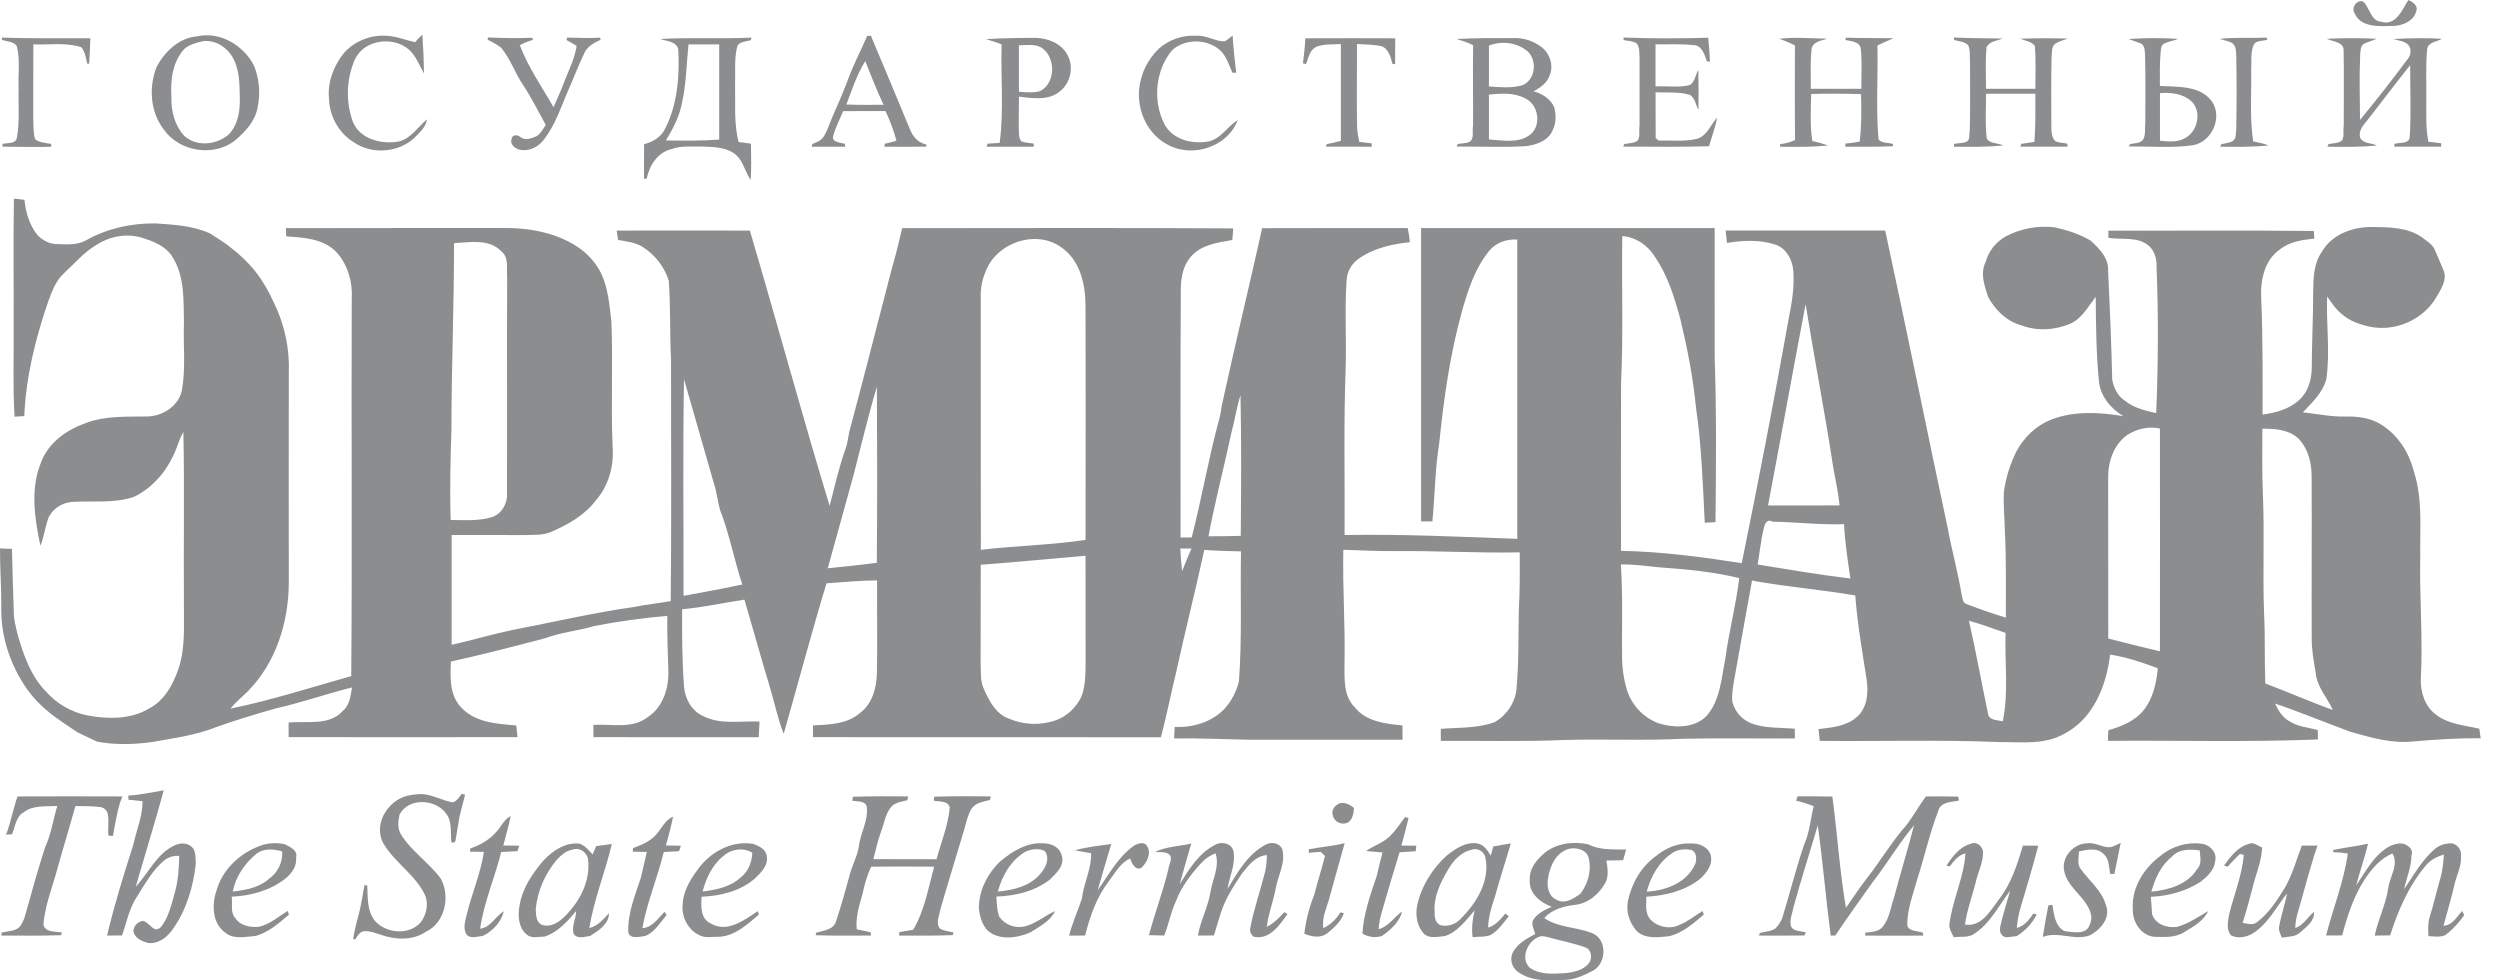 <svg width="102" height="40" viewBox="0 0 102 40" fill="none" xmlns="http://www.w3.org/2000/svg">
<path d="M96.075 0.557C95.916 0.33 96.138 -0.025 96.413 0.063C96.694 0.306 96.718 0.86 97.156 0.887C97.76 1.072 98.009 0.387 98.263 0C98.451 0.083 98.68 0.23 98.574 0.484C98.467 0.866 98.006 1.057 97.638 1.057C97.107 1.071 96.336 1.137 96.075 0.557Z" fill="#8B8D8E"/>
<path d="M8.026 1.485C8.988 1.268 9.959 1.856 10.376 2.708C10.578 3.232 10.627 3.803 10.516 4.353C10.432 4.906 10.039 5.346 9.628 5.697C8.769 6.422 7.327 6.205 6.689 5.291C6.124 4.574 6.062 3.546 6.395 2.717C6.725 2.104 7.301 1.549 8.025 1.484L8.026 1.485ZM8.273 1.682C8.014 1.745 7.735 1.811 7.528 1.99C7.033 2.516 6.949 3.287 6.993 3.974C6.981 4.531 7.124 5.109 7.505 5.529C7.987 5.995 8.802 5.92 9.296 5.516C9.666 5.179 9.774 4.65 9.786 4.17C9.768 3.59 9.807 2.979 9.545 2.441C9.323 1.969 8.814 1.609 8.274 1.681L8.273 1.682Z" fill="#8B8D8E"/>
<path d="M14.036 2.156C14.252 1.919 14.519 1.734 14.817 1.613C15.114 1.492 15.435 1.44 15.756 1.459C16.163 1.475 16.544 1.635 16.938 1.722C17.027 1.61 17.126 1.506 17.234 1.413C17.265 1.941 17.296 2.469 17.297 2.998C17.113 2.667 16.976 2.294 16.693 2.031C16.041 1.457 14.845 1.612 14.473 2.438C14.127 3.246 14.101 4.154 14.401 4.98C14.699 5.696 15.605 5.905 16.3 5.768C16.783 5.624 17.055 5.182 17.418 4.868C17.384 5.175 17.133 5.391 16.931 5.602C16.273 6.242 15.141 6.323 14.4 5.781C13.814 5.411 13.444 4.733 13.425 4.043C13.35 3.363 13.616 2.682 14.036 2.156Z" fill="#8B8D8E"/>
<path d="M35.383 1.46L35.534 1.463C36.076 2.737 36.6 4.018 37.134 5.295C37.246 5.578 37.467 5.824 37.776 5.89L37.809 5.982C37.234 5.99 36.66 5.99 36.086 5.987C36.09 5.957 36.096 5.895 36.099 5.864C36.257 5.829 36.419 5.789 36.575 5.743C36.465 5.327 36.315 4.922 36.129 4.533C35.552 4.529 34.975 4.529 34.398 4.536C34.263 4.873 34.09 5.196 33.995 5.546C33.917 5.811 34.307 5.818 34.471 5.868C34.475 5.897 34.481 5.956 34.485 5.986C34.028 5.989 33.572 5.989 33.116 5.986C33.122 5.959 33.134 5.904 33.141 5.877C33.313 5.808 33.506 5.738 33.608 5.571C33.759 5.334 33.835 5.057 33.949 4.8C34.163 4.309 34.382 3.818 34.572 3.316C34.798 2.678 35.116 2.079 35.383 1.46ZM34.533 4.263C35.036 4.286 35.544 4.277 36.05 4.275C35.772 3.693 35.544 3.091 35.301 2.494C34.963 3.043 34.76 3.661 34.531 4.261L34.533 4.263Z" fill="#8B8D8E"/>
<path d="M47.283 1.983C47.706 1.612 48.259 1.423 48.821 1.459C49.224 1.431 49.566 1.689 49.963 1.69C50.082 1.626 50.181 1.531 50.291 1.453C50.32 1.96 50.379 2.464 50.436 2.967L50.281 2.968C50.134 2.632 50.029 2.251 49.733 2.009C49.188 1.574 48.327 1.579 47.813 2.059C47.14 2.874 47.026 4.109 47.5 5.046C47.827 5.703 48.648 5.893 49.317 5.77C49.821 5.652 50.079 5.159 50.498 4.9C50.095 5.986 48.677 6.448 47.675 5.921C46.843 5.506 46.394 4.554 46.476 3.648C46.536 3.015 46.823 2.424 47.283 1.983Z" fill="#8B8D8E"/>
<path d="M0.077 1.534C1.279 1.578 2.483 1.555 3.686 1.561C3.676 1.908 3.659 2.256 3.636 2.603C3.598 2.584 3.556 2.629 3.545 2.553C3.514 2.342 3.44 2.05 3.31 1.924C2.683 1.722 2.008 1.837 1.361 1.811C1.361 2.817 1.354 3.823 1.357 4.829C1.365 5.109 1.357 5.395 1.427 5.668C1.543 5.809 1.88 5.832 2.058 5.867C2.113 5.878 2.088 5.931 2.088 5.988C1.484 6.005 0.754 5.994 0.101 5.983C0.101 5.955 0.105 5.899 0.106 5.871C0.283 5.82 0.592 5.884 0.681 5.662C0.815 4.991 0.738 4.3 0.76 3.621C0.733 3.041 0.83 2.447 0.685 1.877C0.555 1.682 0.279 1.703 0.077 1.625V1.532V1.534Z" fill="#8B8D8E"/>
<path d="M19.908 1.528C20.512 1.554 21.115 1.565 21.719 1.541C21.725 1.563 21.736 1.606 21.742 1.627C21.558 1.681 21.379 1.753 21.209 1.842C21.549 2.747 22.111 3.542 22.585 4.377C22.733 4.032 22.892 3.691 23.022 3.338C23.203 2.854 23.453 2.39 23.526 1.872C23.39 1.79 23.254 1.709 23.115 1.635C23.119 1.61 23.129 1.56 23.134 1.534C23.587 1.546 24.04 1.562 24.488 1.537C24.492 1.559 24.498 1.604 24.502 1.626C24.221 1.748 23.932 1.913 23.817 2.217C23.575 2.724 23.38 3.254 23.148 3.767C22.871 4.421 22.64 5.116 22.199 5.684C21.985 5.976 21.63 6.172 21.259 6.119C21.079 6.095 20.887 5.971 20.852 5.783C20.871 5.669 20.87 5.575 20.985 5.525C21.158 5.498 21.216 5.598 21.311 5.638C21.469 5.705 21.594 5.679 21.881 5.562C22.065 5.461 22.149 5.26 22.267 5.099C21.965 4.552 21.69 3.993 21.343 3.473C21.014 2.983 20.828 2.408 20.45 1.951C20.278 1.821 20.093 1.711 19.896 1.623L19.908 1.527L19.908 1.528Z" fill="#8B8D8E"/>
<path d="M26.948 1.59C28.183 1.52 29.423 1.597 30.658 1.534C30.654 1.559 30.645 1.608 30.64 1.635C30.45 1.706 30.166 1.681 30.08 1.897C29.951 2.394 30.009 2.916 29.992 3.424C30.009 4.213 29.937 5.021 30.133 5.794C30.3 5.816 30.47 5.838 30.639 5.861C30.65 6.354 30.659 6.848 30.628 7.341C30.401 7.025 30.339 6.608 30.049 6.338C29.687 6.007 29.151 5.999 28.69 5.979C28.255 5.993 27.797 5.928 27.381 6.088C26.834 6.222 26.489 6.754 26.39 7.281L26.276 7.301C26.276 6.828 26.273 6.355 26.279 5.883C26.636 5.794 26.984 5.586 27.141 5.242C27.645 4.256 27.729 3.106 27.674 2.02C27.611 1.686 27.198 1.685 26.948 1.592L26.948 1.59ZM28.091 1.812C28.008 2.6 28.001 3.399 27.83 4.176C27.73 4.736 27.461 5.247 27.169 5.73C27.894 5.739 28.62 5.748 29.344 5.695C29.346 4.401 29.346 3.106 29.344 1.811C28.926 1.812 28.509 1.812 28.091 1.812Z" fill="#8B8D8E"/>
<path d="M42.256 1.544C42.764 1.561 43.309 1.77 43.556 2.248C43.815 2.719 43.686 3.37 43.266 3.707C42.807 4.115 42.136 4.016 41.575 3.941C41.571 4.439 41.558 4.938 41.571 5.436C41.574 5.554 41.593 5.688 41.682 5.772C41.837 5.829 42.01 5.83 42.174 5.858L42.178 5.986C41.536 5.989 40.896 5.989 40.256 5.986C40.265 5.955 40.282 5.892 40.291 5.861C40.453 5.85 40.622 5.84 40.786 5.83C40.963 4.5 40.827 3.15 40.865 1.812C40.66 1.724 40.443 1.666 40.232 1.595C40.905 1.555 41.58 1.545 42.254 1.545L42.256 1.544ZM41.573 1.847C41.57 2.478 41.57 3.11 41.573 3.742C41.856 3.767 42.151 3.793 42.428 3.72C43.059 3.408 43.083 2.406 42.552 1.987C42.278 1.766 41.899 1.851 41.574 1.848L41.573 1.847Z" fill="#8B8D8E"/>
<path d="M66.234 1.531C67.387 1.573 68.54 1.576 69.695 1.539C69.731 1.864 69.751 2.193 69.766 2.52L69.641 2.501C69.55 2.241 69.446 1.871 69.124 1.84C68.599 1.79 68.071 1.81 67.545 1.81C67.545 2.382 67.545 2.954 67.545 3.526C68.009 3.498 68.496 3.587 68.951 3.468C69.152 3.33 69.178 3.053 69.291 2.849C69.305 3.397 69.307 3.944 69.296 4.492C69.191 4.284 69.159 4.012 68.956 3.873C68.503 3.735 68.013 3.788 67.547 3.765C67.547 4.384 67.547 5.004 67.551 5.623C67.586 5.659 67.624 5.696 67.661 5.732C68.182 5.723 68.718 5.786 69.231 5.666C69.653 5.545 69.791 5.093 70.058 4.794C69.986 5.197 69.841 5.577 69.726 5.967C68.561 6.001 67.395 5.985 66.23 5.982C66.239 5.957 66.259 5.907 66.268 5.882C66.446 5.831 66.681 5.861 66.829 5.721C66.922 5.542 66.861 5.323 66.894 5.133C66.897 4.21 66.897 3.287 66.894 2.364C66.876 2.172 66.909 1.938 66.78 1.774C66.626 1.667 66.422 1.674 66.247 1.635C66.244 1.609 66.24 1.557 66.237 1.534L66.234 1.531Z" fill="#8B8D8E"/>
<path d="M72.595 1.582C73.249 1.503 73.904 1.572 74.558 1.578C74.329 1.654 73.963 1.695 73.914 1.994C73.853 2.534 73.882 3.08 73.882 3.622C74.569 3.622 75.257 3.622 75.945 3.622C75.936 3.08 75.979 2.532 75.92 1.992C75.89 1.69 75.511 1.68 75.289 1.632C75.297 1.608 75.314 1.561 75.322 1.537C75.966 1.557 76.611 1.553 77.256 1.56C77.035 1.657 76.812 1.748 76.598 1.858C76.63 3.134 76.532 4.418 76.644 5.689C76.775 5.847 77.038 5.815 77.229 5.871C77.229 5.895 77.233 5.943 77.235 5.967C76.586 5.992 75.938 5.99 75.29 5.986C75.29 5.954 75.29 5.891 75.293 5.859C75.489 5.842 75.684 5.814 75.877 5.775C75.95 5.133 75.951 4.485 75.931 3.84C75.252 3.821 74.573 3.813 73.896 3.835C73.883 4.473 73.842 5.118 73.942 5.752C74.161 5.8 74.377 5.861 74.589 5.936C73.934 6.002 73.28 5.997 72.626 5.986C72.626 5.959 72.63 5.906 72.631 5.879C72.842 5.858 73.048 5.802 73.24 5.712C73.222 4.426 73.231 3.14 73.233 1.854C73.028 1.748 72.815 1.658 72.596 1.584L72.595 1.582Z" fill="#8B8D8E"/>
<path d="M79.715 1.531C80.377 1.564 81.041 1.555 81.705 1.572C81.489 1.665 81.16 1.68 81.051 1.931C81.001 2.493 81.026 3.058 81.03 3.622C81.701 3.622 82.372 3.622 83.043 3.622C83.043 3.041 83.068 2.459 83.024 1.88C82.889 1.683 82.622 1.664 82.421 1.578C83.07 1.559 83.721 1.554 84.372 1.574C84.199 1.641 84.015 1.678 83.86 1.78C83.694 1.899 83.725 2.144 83.705 2.317C83.68 3.239 83.696 4.162 83.694 5.083C83.699 5.308 83.68 5.597 83.864 5.765C84.015 5.828 84.184 5.83 84.346 5.859L84.353 5.985C83.712 5.989 83.071 5.989 82.43 5.985C82.44 5.956 82.458 5.899 82.468 5.87C82.642 5.844 82.826 5.82 83.003 5.79C83.053 5.136 83.044 4.482 83.043 3.825C82.373 3.825 81.701 3.825 81.03 3.825C81.038 4.434 80.984 5.05 81.061 5.655C81.191 5.873 81.514 5.822 81.73 5.937C81.061 6 80.39 5.996 79.721 5.985C79.721 5.956 79.721 5.898 79.724 5.87C79.894 5.834 80.098 5.858 80.257 5.769C80.393 5.675 80.325 5.461 80.367 5.334C80.392 4.412 80.373 3.49 80.378 2.568C80.353 2.327 80.405 2.065 80.299 1.839C80.148 1.692 79.919 1.688 79.733 1.632L79.714 1.535L79.715 1.531Z" fill="#8B8D8E"/>
<path d="M90.566 1.586C91.197 1.512 91.838 1.566 92.473 1.532C92.482 1.554 92.501 1.597 92.51 1.619C92.342 1.681 92.107 1.639 91.975 1.784C91.805 2.097 91.874 2.476 91.848 2.817C91.868 3.8 91.781 4.792 91.93 5.768C92.139 5.815 92.355 5.849 92.555 5.933C91.901 6.002 91.24 5.994 90.583 5.984L90.625 5.887C90.776 5.842 90.968 5.841 91.108 5.746C91.247 5.651 91.214 5.428 91.239 5.283C91.258 4.277 91.258 3.271 91.239 2.265C91.229 2.093 91.233 1.863 91.067 1.752C90.911 1.673 90.728 1.641 90.564 1.587L90.566 1.586Z" fill="#8B8D8E"/>
<path d="M53.256 1.563C54.479 1.557 55.702 1.56 56.925 1.563C56.923 1.916 56.921 2.269 56.921 2.622L56.812 2.606C56.745 2.344 56.661 2.021 56.397 1.893C56.059 1.812 55.708 1.82 55.364 1.796C55.371 2.892 55.346 3.988 55.368 5.085C55.362 5.323 55.412 5.556 55.456 5.789C55.623 5.81 55.793 5.83 55.963 5.849L55.967 5.986C55.343 5.986 54.719 5.985 54.095 5.983C54.105 5.957 54.124 5.905 54.134 5.878C54.328 5.846 54.519 5.802 54.707 5.745C54.707 4.429 54.707 3.113 54.707 1.798C54.37 1.818 54.019 1.789 53.7 1.91C53.435 2.042 53.383 2.365 53.285 2.614L53.16 2.586C53.199 2.247 53.246 1.907 53.256 1.563Z" fill="#8B8D8E"/>
<path d="M59.41 1.591C60.174 1.551 60.94 1.552 61.706 1.554C62.136 1.531 62.559 1.663 62.9 1.927C63.239 2.184 63.394 2.681 63.226 3.077C63.121 3.385 62.843 3.583 62.565 3.724C62.914 3.817 63.27 4.035 63.413 4.378C63.489 4.67 63.497 5.001 63.363 5.278C63.203 5.731 62.687 5.911 62.256 5.964C61.316 6.018 60.374 5.974 59.435 5.979L59.473 5.878C59.636 5.837 59.835 5.863 59.987 5.77C60.157 5.609 60.054 5.332 60.1 5.131C60.108 4.036 60.087 2.941 60.103 1.847C59.887 1.726 59.646 1.663 59.413 1.589L59.41 1.591ZM60.749 1.862C60.749 2.417 60.749 2.973 60.749 3.528C61.202 3.562 61.67 3.603 62.115 3.478C62.647 3.255 62.732 2.472 62.326 2.094C61.894 1.73 61.269 1.653 60.749 1.861L60.749 1.862ZM60.749 3.861C60.747 4.47 60.747 5.08 60.749 5.689C61.282 5.722 61.898 5.853 62.369 5.538C62.922 5.183 62.792 4.263 62.218 4.01C61.762 3.765 61.241 3.813 60.748 3.859L60.749 3.861Z" fill="#8B8D8E"/>
<path d="M86.839 1.592C87.514 1.546 88.191 1.544 88.866 1.585C88.68 1.667 88.47 1.691 88.29 1.78C88.153 1.865 88.168 2.043 88.15 2.182C88.114 2.622 88.123 3.064 88.124 3.506C88.837 3.549 89.753 3.477 90.238 4.127C90.7 4.778 90.249 5.782 89.483 5.925C88.614 6.047 87.731 5.967 86.858 5.975L86.904 5.883C87.079 5.833 87.354 5.863 87.458 5.664C87.546 5.467 87.501 5.238 87.528 5.03C87.528 4.107 87.543 3.184 87.519 2.264C87.501 2.11 87.529 1.875 87.362 1.783C87.193 1.704 87.014 1.661 86.843 1.591L86.839 1.592ZM88.127 3.798C88.127 4.446 88.127 5.094 88.127 5.742C88.462 5.77 88.831 5.822 89.133 5.642C89.675 5.378 89.853 4.533 89.394 4.117C89.047 3.815 88.566 3.765 88.126 3.801L88.127 3.798Z" fill="#8B8D8E"/>
<path d="M94.947 1.582C95.619 1.548 96.293 1.548 96.965 1.582C96.796 1.661 96.61 1.707 96.445 1.787C96.294 1.888 96.309 2.111 96.294 2.265C96.255 3.14 96.283 4.016 96.289 4.893C96.94 4.097 97.582 3.293 98.19 2.464C98.356 2.302 98.424 1.987 98.241 1.816C98.09 1.665 97.851 1.665 97.659 1.592C98.317 1.551 98.975 1.547 99.633 1.581C99.426 1.71 99.079 1.71 99.029 1.994C98.964 2.669 99.004 3.348 98.993 4.025C98.999 4.611 98.963 5.203 99.078 5.782L99.598 5.844L99.601 5.985C98.962 5.985 98.323 5.988 97.686 5.985C97.686 5.957 97.691 5.9 97.692 5.872C97.869 5.803 98.273 5.886 98.314 5.615C98.38 4.631 98.331 3.642 98.335 2.657C97.753 3.387 97.19 4.132 96.618 4.869C96.446 5.082 96.21 5.316 96.293 5.619C96.422 5.871 96.752 5.821 96.977 5.94C96.306 6.001 95.632 5.998 94.96 5.984L94.999 5.884C95.176 5.834 95.413 5.862 95.56 5.723C95.653 5.544 95.591 5.325 95.625 5.135C95.62 4.094 95.64 3.053 95.619 2.016C95.584 1.697 95.163 1.699 94.945 1.587L94.947 1.582Z" fill="#8B8D8E"/>
<path d="M0.569 8.102C0.713 8.115 0.855 8.132 0.998 8.152C1.048 8.665 1.202 9.184 1.528 9.591C1.745 9.815 2.051 9.973 2.369 9.959C2.766 9.976 3.195 10 3.548 9.785C4.398 9.313 5.375 9.102 6.344 9.115C7.099 9.165 7.877 9.206 8.576 9.528C8.866 9.709 9.297 9.991 9.368 10.064C10.212 10.704 10.739 11.381 11.184 12.368C11.619 13.261 11.825 14.248 11.783 15.24C11.776 18.09 11.783 20.94 11.783 23.79C11.772 25.405 11.25 27.07 10.086 28.23C9.852 28.454 9.604 28.663 9.398 28.913C11.068 28.572 12.691 28.046 14.33 27.585C14.374 22.464 14.33 17.343 14.351 12.221C14.396 11.517 14.193 10.774 13.697 10.257C13.167 9.731 12.377 9.692 11.678 9.644C11.673 9.532 11.668 9.42 11.666 9.309C14.607 9.298 17.547 9.309 20.488 9.301C21.615 9.287 22.807 9.502 23.729 10.189C24.065 10.447 24.338 10.778 24.529 11.155C24.815 11.774 24.87 12.463 24.945 13.129C25.014 14.828 24.921 16.53 24.995 18.23C25.058 19.007 24.83 19.825 24.311 20.416C23.85 21.029 23.164 21.408 22.474 21.706C22.152 21.846 21.789 21.815 21.447 21.831C20.44 21.831 19.434 21.823 18.427 21.829C18.427 23.322 18.424 24.816 18.427 26.309C19.253 26.123 20.067 25.881 20.897 25.706C22.559 25.387 24.211 24.997 25.892 24.762C26.379 24.659 26.875 24.615 27.365 24.524C27.401 21.245 27.375 17.966 27.378 14.686C27.322 13.608 27.365 12.526 27.285 11.45C27.102 10.877 26.722 10.388 26.211 10.07C25.916 9.882 25.553 9.853 25.217 9.789C25.197 9.662 25.175 9.534 25.159 9.408C26.971 9.404 28.782 9.404 30.594 9.408C31.699 13.146 32.716 16.909 33.849 20.639C34.05 19.86 34.228 19.073 34.496 18.314C34.601 18.045 34.603 17.751 34.688 17.476C35.263 15.336 35.803 13.187 36.364 11.043C36.529 10.47 36.676 9.891 36.809 9.309C41.31 9.309 45.812 9.289 50.314 9.319C50.307 9.477 50.294 9.634 50.277 9.791C49.677 9.9 49.006 9.981 48.585 10.476C48.23 10.882 48.165 11.442 48.177 11.961C48.154 15.283 48.172 18.606 48.167 21.929C48.31 21.925 48.473 21.929 48.62 21.929C49.012 20.412 49.279 18.865 49.677 17.35C49.755 17.09 49.812 16.826 49.847 16.557C50.375 14.136 50.955 11.729 51.496 9.31C53.476 9.301 55.455 9.307 57.435 9.306C57.476 9.495 57.505 9.687 57.523 9.88C56.788 9.961 56.026 10.126 55.417 10.568C55.276 10.669 55.159 10.801 55.076 10.954C54.994 11.107 54.947 11.277 54.94 11.451C54.861 12.629 54.937 13.81 54.904 14.989C54.817 17.268 54.874 19.548 54.859 21.829C57.209 21.788 59.557 21.898 61.905 21.985C61.905 17.914 61.905 13.844 61.905 9.774C61.466 9.746 61.016 9.9 60.742 10.257C60.179 10.956 59.896 11.828 59.653 12.68C59.16 14.452 58.905 16.279 58.718 18.105C58.545 19.154 58.548 20.22 58.441 21.273C58.277 21.27 58.139 21.273 57.981 21.273C57.981 17.284 57.981 13.294 57.981 9.304C61.974 9.304 65.967 9.304 69.959 9.304C69.963 11.064 69.954 12.824 69.959 14.584C70.035 16.823 70.016 19.064 69.992 21.304C69.841 21.31 69.701 21.32 69.554 21.327C69.474 19.758 69.425 18.184 69.196 16.627C69.079 15.41 68.844 14.21 68.559 13.022C68.317 12.128 68.038 11.22 67.502 10.453C67.22 10.001 66.731 9.667 66.189 9.632C66.159 11.635 66.234 13.639 66.139 15.64C66.128 17.918 66.139 20.196 66.136 22.474C67.79 22.506 69.431 22.722 71.063 22.977C71.747 19.635 72.39 16.286 72.993 12.928C73.117 12.304 73.219 11.667 73.165 11.03C73.124 10.593 72.89 10.146 72.457 9.986C71.814 9.774 71.12 9.801 70.46 9.912C70.439 9.744 70.42 9.575 70.404 9.406C72.574 9.403 74.745 9.406 76.916 9.406C77.793 13.456 78.608 17.521 79.472 21.574C79.636 22.467 79.883 23.341 80.031 24.239C80.073 24.379 80.061 24.583 80.228 24.642C80.756 24.848 81.293 25.033 81.839 25.198C81.836 24.009 81.86 22.819 81.797 21.631C81.788 21.113 81.73 20.596 81.758 20.078C81.837 19.494 82.013 18.926 82.279 18.399C82.586 17.836 83.076 17.363 83.678 17.125C84.613 16.753 85.657 16.818 86.633 16.979C86.12 16.672 85.691 16.159 85.635 15.548C85.523 14.407 85.516 13.258 85.505 12.111C85.198 12.504 84.956 12.98 84.484 13.201C83.848 13.472 83.105 13.522 82.456 13.268C81.861 13.102 81.391 12.639 81.111 12.103C80.967 11.656 80.784 11.157 81.01 10.699C81.071 10.473 81.178 10.261 81.324 10.078C81.47 9.895 81.652 9.743 81.859 9.633C82.468 9.319 83.156 9.194 83.837 9.275C84.345 9.39 84.855 9.552 85.304 9.821C85.628 10.123 86.008 10.492 86.008 10.968C86.077 12.477 86.144 13.986 86.179 15.495C86.243 15.832 86.41 16.179 86.715 16.361C87.075 16.653 87.533 16.752 87.973 16.856C88.056 14.862 88.067 12.862 87.986 10.867C88.003 10.57 87.908 10.259 87.696 10.048C87.243 9.631 86.577 9.793 86.021 9.704C86.021 9.631 86.021 9.484 86.021 9.41C88.815 9.418 91.607 9.392 94.404 9.424C94.409 9.502 94.42 9.657 94.425 9.735C93.936 9.783 93.418 9.858 93.023 10.176C92.369 10.623 92.21 11.487 92.26 12.226C92.325 13.788 92.313 15.352 92.314 16.916C92.855 16.84 93.419 16.692 93.824 16.302C94.185 15.973 94.316 15.467 94.32 14.994C94.323 13.97 94.378 12.948 94.377 11.926C94.385 11.361 94.393 10.75 94.735 10.271C95.149 9.539 96.044 9.239 96.842 9.261C97.503 9.271 98.232 9.282 98.799 9.671C98.996 9.827 99.24 9.955 99.342 10.197C99.459 10.476 99.585 10.751 99.698 11.031C99.855 11.415 99.591 11.801 99.404 12.123C98.875 13.043 97.73 13.545 96.692 13.33C96.271 13.237 95.843 13.091 95.521 12.794C95.283 12.603 95.122 12.341 94.948 12.095C94.903 13.223 95.077 14.359 94.913 15.479C94.762 16.024 94.336 16.426 93.957 16.822C94.533 16.883 95.102 17.01 95.686 16.995C96.207 16.981 96.76 17.052 97.2 17.353C97.871 17.787 98.307 18.505 98.496 19.27C98.846 20.37 98.729 21.544 98.746 22.683C98.71 24.358 98.859 26.031 98.769 27.706C98.755 28.24 98.933 28.817 99.376 29.146C99.884 29.552 100.545 29.59 101.155 29.731C101.184 29.863 101.178 29.982 101.218 30.119C100.312 30.113 99.411 30.169 98.51 30.247C97.618 30.354 96.742 30.098 95.893 29.855C94.868 29.479 93.859 29.057 92.826 28.706C92.95 28.991 93.128 29.273 93.408 29.425C93.751 29.653 94.175 29.679 94.566 29.784C94.566 29.912 94.567 30.041 94.571 30.17C91.719 30.285 88.864 30.203 86.011 30.227C85.994 30.076 86.023 29.941 86.019 29.794C86.556 29.64 87.113 29.418 87.468 28.966C87.849 28.483 87.982 27.864 88.039 27.265C87.407 27.024 86.761 26.813 86.092 26.706C85.945 27.956 85.419 29.307 84.246 29.925C83.437 30.399 82.478 30.274 81.585 30.277C79.141 30.176 76.693 30.253 74.248 30.227C74.225 30.064 74.216 29.908 74.193 29.748C74.74 29.683 75.339 29.633 75.769 29.245C76.193 28.868 76.24 28.234 76.156 27.709C75.98 26.574 75.78 25.441 75.695 24.294C74.296 24.055 72.876 23.945 71.482 23.686C71.23 25.088 70.974 26.49 70.727 27.894C70.695 28.139 70.647 28.39 70.681 28.636C70.73 28.83 70.823 29.01 70.954 29.16C71.086 29.311 71.25 29.429 71.436 29.505C72.004 29.727 72.631 29.678 73.229 29.733C73.229 29.864 73.229 29.996 73.229 30.128C71.719 30.137 70.209 30.11 68.699 30.14C67.057 30.227 65.412 30.14 63.767 30.194C62.106 30.264 60.446 30.215 58.785 30.228C58.785 30.105 58.785 29.86 58.785 29.737C59.518 29.677 60.285 29.721 60.984 29.462C61.469 29.187 61.831 28.657 61.873 28.095C61.971 27.032 61.945 25.964 61.967 24.9C62.013 24.111 62.009 23.322 62.005 22.536C60.276 22.572 58.549 22.463 56.821 22.485C56.149 22.489 55.479 22.448 54.808 22.431C54.773 23.99 54.892 25.549 54.855 27.113C54.855 27.703 54.814 28.408 55.276 28.857C55.734 29.443 56.535 29.533 57.221 29.596C57.221 29.79 57.222 29.984 57.224 30.18C55.126 30.18 53.029 30.18 50.933 30.18C49.923 30.162 48.915 30.111 47.905 30.13C47.905 29.969 47.921 29.817 47.928 29.658C48.672 29.692 49.441 29.464 49.966 28.914C50.247 28.597 50.447 28.216 50.548 27.804C50.681 26.038 50.598 24.265 50.633 22.496C50.129 22.487 49.633 22.473 49.135 22.437C48.774 24.097 48.356 25.741 47.993 27.399C47.776 28.29 47.6 29.193 47.366 30.08C42.632 30.08 37.9 30.079 33.169 30.076C33.169 29.957 33.169 29.718 33.169 29.598C33.826 29.563 34.571 29.548 35.093 29.085C35.593 28.713 35.765 28.056 35.777 27.462C35.804 26.201 35.777 24.94 35.785 23.68C35.095 23.686 34.41 23.748 33.721 23.8C33.103 25.836 32.559 27.896 31.975 29.942C31.728 29.317 31.599 28.654 31.403 28.012C31.048 26.833 30.721 25.645 30.372 24.465C29.525 24.596 28.686 24.78 27.831 24.858C27.825 25.909 27.831 26.961 27.907 28.009C27.947 28.507 28.215 29.007 28.692 29.216C29.402 29.582 30.229 29.402 30.989 29.44C30.982 29.653 30.97 29.865 30.956 30.078C28.707 30.079 26.459 30.079 24.211 30.076V29.577C24.939 29.527 25.794 29.755 26.419 29.263C27.066 28.851 27.303 28.039 27.268 27.311C27.24 26.583 27.218 25.856 27.226 25.129C26.228 25.213 25.234 25.35 24.25 25.541C23.587 25.736 22.892 25.801 22.24 26.039C20.965 26.378 19.685 26.706 18.397 26.991C18.371 27.626 18.333 28.343 18.799 28.844C19.366 29.481 20.274 29.533 21.064 29.598C21.077 29.717 21.103 29.955 21.115 30.074C18.002 30.08 14.889 30.08 11.776 30.074C11.776 29.873 11.776 29.675 11.776 29.477C12.522 29.41 13.452 29.628 14.006 28.985C14.281 28.751 14.298 28.376 14.364 28.047C13.322 28.308 12.305 28.665 11.256 28.902C10.431 29.137 9.607 29.382 8.8 29.674C7.964 30.007 7.067 30.119 6.187 30.277C5.469 30.375 4.678 30.4 3.959 30.258C3.545 30.057 3.326 29.964 3.145 29.869C2.309 29.301 1.686 28.934 1.086 28.092C0.411 27.119 0.019 25.934 0.053 24.745C0.057 23.955 -0.003 23.165 0 22.375C0.162 22.378 0.325 22.387 0.488 22.395C0.509 23.245 0.532 24.096 0.562 24.947C0.558 25.284 0.652 25.608 0.732 25.933C0.968 26.749 1.264 27.589 1.871 28.21C2.31 28.709 2.9 29.052 3.552 29.186C4.392 29.348 5.327 29.359 6.082 28.907C6.707 28.584 7.061 27.933 7.28 27.291C7.572 26.441 7.493 25.527 7.504 24.644C7.484 22.304 7.532 19.963 7.481 17.623C7.306 17.925 7.23 18.268 7.074 18.579C6.74 19.301 6.176 19.937 5.449 20.278C4.637 20.546 3.766 20.424 2.928 20.479C2.518 20.511 2.117 20.778 1.961 21.162C1.842 21.525 1.793 21.909 1.649 22.265C1.412 21.149 1.225 19.931 1.683 18.845C1.985 18.044 2.745 17.523 3.527 17.25C4.332 16.952 5.201 17.008 6.043 16.991C6.663 16.965 7.297 16.551 7.422 15.919C7.585 15.014 7.47 14.088 7.505 13.175C7.486 12.296 7.541 11.326 7.07 10.54C6.808 10.052 6.254 9.841 5.755 9.689C5.134 9.511 4.453 9.648 3.921 10.003C3.412 10.298 3.036 10.76 2.607 11.152C2.269 11.461 2.115 11.9 1.961 12.318C1.446 13.82 1.056 15.386 0.991 16.976L0.595 17C0.518 15.793 0.568 14.586 0.556 13.376C0.565 11.616 0.537 9.858 0.568 8.1L0.569 8.102ZM40.366 10.764C40.135 11.178 39.993 11.646 40.014 12.122C40.018 15.559 40.014 18.996 40.018 22.432C41.439 22.264 42.875 22.242 44.291 22.027C44.291 18.825 44.3 15.623 44.288 12.421C44.282 11.566 44.049 10.6 43.301 10.093C42.375 9.409 40.943 9.808 40.366 10.764ZM18.524 9.918C18.528 12.447 18.419 14.974 18.419 17.503C18.379 18.741 18.347 19.978 18.388 21.216C18.946 21.216 19.522 21.266 20.063 21.101C20.469 20.974 20.718 20.534 20.685 20.12C20.696 17.186 20.678 14.251 20.692 11.318C20.66 10.96 20.775 10.507 20.45 10.249C19.947 9.727 19.16 9.891 18.524 9.92V9.918ZM73.668 12.409C73.148 15.146 72.656 17.888 72.136 20.624C73.108 20.624 74.08 20.624 75.055 20.621C75.005 20.113 74.894 19.615 74.803 19.112C74.463 16.872 74.027 14.647 73.668 12.41V12.409ZM27.907 15.471C27.856 18.417 27.894 21.364 27.888 24.311C28.689 24.16 29.491 24.021 30.286 23.846C29.952 22.841 29.763 21.793 29.378 20.806C29.277 20.465 29.253 20.105 29.139 19.767C28.726 18.336 28.315 16.904 27.907 15.471ZM34.841 19.324C34.486 20.612 34.13 21.899 33.773 23.186C34.44 23.117 35.108 23.052 35.773 22.961C35.797 20.567 35.788 18.173 35.777 15.779C35.425 16.95 35.146 18.143 34.84 19.325L34.841 19.324ZM50.241 17.66C49.939 19.069 49.57 20.463 49.306 21.88C49.744 21.88 50.183 21.875 50.623 21.863C50.638 19.952 50.653 18.037 50.612 16.125C50.452 16.628 50.378 17.152 50.241 17.66ZM86.805 17.74C86.237 18.122 86 18.858 86.014 19.514C86.012 21.694 86.013 23.873 86.017 26.052C86.716 26.236 87.421 26.404 88.125 26.573C88.132 23.544 88.125 20.515 88.125 17.485C87.672 17.38 87.189 17.495 86.802 17.742L86.805 17.74ZM92.304 17.491C92.304 18.396 92.288 19.298 92.327 20.202C92.394 21.799 92.314 23.4 92.373 24.999C92.424 25.961 92.387 26.924 92.424 27.887C93.348 28.229 94.248 28.635 95.177 28.965C94.955 28.46 94.523 28.019 94.481 27.448C94.396 26.972 94.314 26.492 94.318 26.007C94.307 23.827 94.328 21.647 94.314 19.469C94.321 18.919 94.185 18.336 93.804 17.921C93.41 17.527 92.827 17.486 92.305 17.493L92.304 17.491ZM71.948 21.611C71.841 22.079 71.792 22.558 71.714 23.032C72.972 23.236 74.231 23.455 75.497 23.602C75.387 22.866 75.274 22.13 75.238 21.386C74.263 21.421 73.295 21.301 72.323 21.285C72.05 21.134 71.983 21.452 71.948 21.612V21.611ZM48.158 22.381C48.174 22.689 48.192 22.997 48.229 23.303C48.361 22.997 48.473 22.682 48.614 22.379C48.463 22.379 48.3 22.376 48.158 22.379V22.381ZM40.014 23.042C40.014 24.364 40.012 25.686 40.009 27.009C40.026 27.395 39.979 27.809 40.166 28.166C40.371 28.618 40.642 29.13 41.143 29.312C41.761 29.583 42.46 29.607 43.095 29.38C43.541 29.222 43.9 28.864 44.112 28.445C44.301 27.976 44.286 27.455 44.293 26.959C44.289 25.531 44.293 24.104 44.289 22.676C42.864 22.795 41.44 22.937 40.011 23.043L40.014 23.042ZM66.131 23.028C66.215 24.304 66.168 25.583 66.181 26.86C66.185 27.277 66.246 27.692 66.362 28.093C66.453 28.413 66.618 28.707 66.842 28.953C67.067 29.198 67.346 29.388 67.657 29.506C68.304 29.707 69.126 29.726 69.634 29.204C70.184 28.566 70.231 27.689 70.389 26.901C70.536 25.789 70.828 24.702 70.961 23.587C69.889 23.324 68.784 23.224 67.687 23.146C67.169 23.092 66.651 23.021 66.13 23.029L66.131 23.028ZM80.334 25.33C80.625 26.611 80.855 27.905 81.127 29.189C81.231 29.403 81.524 29.378 81.713 29.43C81.96 28.246 81.786 27.023 81.827 25.823C81.332 25.651 80.842 25.465 80.337 25.328L80.334 25.33Z" fill="#8B8D8E"/>
<path d="M5.237 32.459C5.726 32.435 6.202 32.321 6.683 32.244C6.321 33.56 5.917 34.863 5.539 36.174C6.072 35.615 6.397 34.812 7.14 34.484C7.36 34.379 7.662 34.384 7.838 34.568C8.009 34.743 7.971 35.027 7.989 35.249C7.88 36.192 7.604 37.139 7.045 37.917C6.819 38.241 6.465 38.521 6.045 38.474C5.803 38.412 5.51 38.285 5.445 38.016C5.426 37.798 5.629 37.59 5.84 37.572C6.042 37.63 6.152 37.847 6.349 37.92C6.393 37.919 6.437 37.909 6.478 37.889C6.518 37.869 6.553 37.841 6.581 37.806C6.883 37.408 6.994 36.912 7.125 36.442C7.27 35.949 7.3 35.433 7.313 34.924C7.204 34.912 7.094 34.922 6.988 34.953C6.883 34.984 6.785 35.036 6.699 35.105C6.223 35.499 5.922 36.056 5.596 36.57C5.269 37.051 5.172 37.63 4.977 38.167C4.774 38.167 4.571 38.168 4.368 38.17C4.665 36.92 5.045 35.692 5.437 34.471C5.564 33.877 5.819 33.306 5.815 32.689C5.623 32.667 5.431 32.646 5.239 32.627V32.457L5.237 32.459Z" fill="#8B8D8E"/>
<path d="M16.555 32.484C16.77 32.427 16.992 32.398 17.215 32.398C17.655 32.424 18.042 32.664 18.473 32.737C18.644 32.686 18.735 32.519 18.839 32.389L18.976 32.421C18.886 32.824 18.743 33.215 18.7 33.628C18.66 33.793 18.635 34.044 18.584 34.293C18.556 34.434 18.415 34.359 18.415 34.359C18.372 33.983 18.459 33.538 18.211 33.207C17.785 32.59 16.672 32.529 16.301 33.233C16.242 33.494 16.207 33.805 16.361 34.045C16.789 34.741 17.505 35.194 17.983 35.849C18.386 36.568 18.156 37.66 17.368 38.021C16.827 38.383 16.134 38.346 15.542 38.14C15.322 38.069 15.102 37.98 14.865 37.989C14.672 38.019 14.582 38.18 14.499 38.327C14.469 38.319 14.437 38.314 14.406 38.311C14.468 37.958 14.549 37.608 14.648 37.264C14.726 36.977 14.87 36.112 14.87 36.112L14.985 36.131C15.008 36.628 14.97 37.164 15.3 37.576C15.758 38.09 16.7 38.171 17.167 37.627C17.389 37.332 17.484 36.928 17.364 36.571C16.98 35.697 16.092 35.201 15.626 34.385C15.243 33.625 15.798 32.711 16.557 32.484H16.555Z" fill="#8B8D8E"/>
<path d="M0.713 32.495C2.141 32.489 3.569 32.489 4.997 32.495C4.81 32.882 4.705 33.601 4.606 34.11C4.606 34.11 4.529 34.101 4.423 34.092C4.392 33.804 4.453 33.51 4.402 33.224C4.388 33.148 4.351 33.078 4.295 33.025C4.239 32.972 4.167 32.938 4.09 32.929C3.754 32.884 3.415 32.893 3.077 32.887C2.818 33.818 2.531 34.741 2.278 35.673C2.077 36.345 1.832 37.016 1.77 37.719C1.842 38.053 2.262 38.001 2.525 38.042C2.517 38.071 2.502 38.127 2.494 38.156C1.68 38.182 0.866 38.176 0.052 38.171C0.055 38.142 0.06 38.084 0.063 38.054C0.306 37.984 0.61 38.008 0.801 37.816C0.901 37.685 0.975 37.536 1.019 37.377C1.282 36.438 1.54 35.498 1.839 34.572C2.088 34.035 2.167 33.443 2.338 32.881C1.878 32.919 1.353 32.834 0.964 33.144C0.653 33.309 0.616 33.74 0.495 34.032C0.416 34.054 0.327 34.036 0.247 34.058C0.442 33.547 0.535 33.01 0.713 32.495Z" fill="#8B8D8E"/>
<path d="M34.801 32.508C35.551 32.483 36.302 32.486 37.053 32.493C37.041 32.543 37.029 32.596 37.017 32.648C36.794 32.711 36.529 32.733 36.363 32.917C36.117 33.212 36.075 33.603 35.94 33.95C35.807 34.309 35.732 34.684 35.634 35.053C36.492 35.057 37.351 35.053 38.21 35.057C38.4 34.358 38.686 33.673 38.749 32.945C38.682 32.66 38.321 32.717 38.095 32.666C38.102 32.612 38.111 32.558 38.12 32.505C38.888 32.48 39.657 32.484 40.426 32.493C40.411 32.541 40.397 32.59 40.384 32.638C40.12 32.709 39.784 32.752 39.629 33.011C39.467 33.288 39.413 33.609 39.32 33.913C39.006 34.974 38.674 36.03 38.369 37.094C38.333 37.346 38.157 37.676 38.363 37.899C38.529 37.978 38.722 38 38.901 38.045C38.895 38.072 38.883 38.127 38.876 38.154C38.146 38.18 37.416 38.175 36.685 38.172C36.685 38.136 36.69 38.065 36.692 38.029C36.881 37.998 37.069 37.965 37.259 37.935C37.724 37.149 37.873 36.23 38.115 35.36C37.257 35.352 36.4 35.352 35.544 35.36C35.367 35.729 35.266 36.125 35.179 36.524C35.042 36.977 34.911 37.438 34.953 37.914C35.143 37.954 35.333 37.997 35.523 38.035C35.526 38.069 35.532 38.135 35.535 38.17C34.784 38.17 34.035 38.184 33.285 38.158L33.291 38.057C33.589 37.964 33.999 37.947 34.106 37.602C34.311 36.988 34.486 36.364 34.656 35.741C34.752 35.32 34.985 34.941 35.045 34.512C35.111 33.967 35.435 33.474 35.364 32.91C35.297 32.655 34.975 32.716 34.773 32.666C34.781 32.612 34.789 32.558 34.798 32.505L34.801 32.508Z" fill="#8B8D8E"/>
<path d="M73.339 32.491C73.812 32.491 74.286 32.487 74.761 32.5C74.962 34.009 75.059 35.538 75.314 37.042C75.604 36.628 75.878 36.202 76.191 35.804C76.744 35.096 77.204 34.315 77.801 33.641C78.077 33.272 78.304 32.867 78.575 32.495C79.014 32.491 79.455 32.492 79.897 32.503C79.904 32.556 79.913 32.61 79.923 32.665C79.613 32.727 79.168 32.706 79.076 33.098C78.725 34.013 78.514 34.977 78.212 35.91C78.045 36.518 77.802 37.128 77.817 37.768C77.901 38.02 78.252 37.969 78.454 38.057C78.458 38.086 78.465 38.143 78.469 38.172C77.678 38.178 76.888 38.178 76.098 38.172C76.098 38.142 76.103 38.085 76.105 38.056C76.353 38.021 76.663 38.022 76.828 37.796C77.09 37.463 77.138 37.022 77.273 36.632C77.534 35.642 77.838 34.664 78.092 33.673C77.48 34.401 77.001 35.227 76.416 35.976C75.899 36.702 75.378 37.426 74.882 38.167C74.818 38.167 74.755 38.171 74.693 38.174C74.495 36.677 74.374 35.17 74.165 33.675C73.841 34.788 73.479 35.888 73.177 37.009C73.127 37.27 72.993 37.549 73.082 37.818C73.199 38.01 73.48 37.979 73.678 38.045C73.657 38.085 73.637 38.126 73.619 38.167C72.999 38.175 72.381 38.175 71.762 38.171L71.803 38.064C72.012 38.01 72.251 38.006 72.437 37.881C72.555 37.761 72.649 37.619 72.715 37.464C73.023 36.458 73.276 35.438 73.614 34.443C73.837 33.954 73.868 33.406 73.998 32.891C73.765 32.8 73.525 32.724 73.282 32.666C73.3 32.608 73.319 32.549 73.34 32.492L73.339 32.491Z" fill="#8B8D8E"/>
<path d="M54.682 32.769C54.901 32.714 55.138 32.875 55.242 32.964C55.227 33.18 55.191 33.45 54.977 33.567C54.738 33.674 54.423 33.531 54.38 33.266C54.297 33.046 54.48 32.834 54.681 32.769L54.682 32.769Z" fill="#8B8D8E"/>
<path d="M20.264 33.926C20.457 33.718 20.566 33.424 20.836 33.299C20.756 33.701 20.634 34.097 20.534 34.496C20.751 34.496 20.971 34.501 21.188 34.503C21.161 34.578 21.135 34.653 21.11 34.728C20.889 34.739 20.669 34.751 20.449 34.762C20.188 35.81 19.744 36.817 19.589 37.891C20.026 37.84 20.206 37.38 20.558 37.18C20.447 37.623 20.102 37.992 19.696 38.186C19.495 38.201 19.218 38.311 19.052 38.147C18.872 37.91 18.976 37.593 19.038 37.334C19.244 36.466 19.61 35.645 19.743 34.758L19.172 34.746C19.176 34.714 19.184 34.65 19.188 34.618C19.594 34.477 19.984 34.258 20.262 33.925L20.264 33.926Z" fill="#8B8D8E"/>
<path d="M26.774 34.047C26.999 33.804 27.132 33.451 27.459 33.322C27.389 33.719 27.273 34.105 27.168 34.494C27.372 34.497 27.576 34.5 27.782 34.505C27.755 34.579 27.729 34.656 27.703 34.729C27.495 34.739 27.289 34.751 27.082 34.762C26.828 35.81 26.399 36.806 26.208 37.868C26.611 37.849 26.852 37.465 27.11 37.202L27.199 37.33C26.942 37.637 26.719 38.02 26.338 38.185C26.128 38.209 25.723 38.336 25.636 38.053C25.597 37.27 25.915 36.53 26.151 35.799C26.235 35.454 26.306 35.105 26.389 34.76L25.818 34.749C25.818 34.713 25.824 34.642 25.826 34.607C26.165 34.469 26.531 34.336 26.774 34.047Z" fill="#8B8D8E"/>
<path d="M56.699 34.128C56.938 33.89 57.125 33.607 57.327 33.337L57.468 33.376C57.382 33.753 57.279 34.126 57.175 34.498C57.376 34.5 57.58 34.503 57.785 34.506C57.776 34.58 57.768 34.655 57.76 34.73C57.538 34.743 57.32 34.758 57.101 34.774C56.85 35.588 56.608 36.405 56.374 37.225C56.305 37.449 56.263 37.68 56.249 37.914C56.651 37.801 56.88 37.42 57.205 37.188C57.104 37.621 56.732 37.943 56.384 38.187C56.252 38.23 56.112 38.243 55.974 38.225C55.837 38.208 55.704 38.161 55.587 38.087C55.633 37.273 55.916 36.501 56.172 35.735C56.244 35.416 56.323 35.099 56.407 34.78C56.182 34.759 55.959 34.743 55.737 34.723C56.043 34.501 56.424 34.392 56.699 34.124V34.128Z" fill="#8B8D8E"/>
<path d="M10.479 34.562C10.834 34.401 11.232 34.359 11.612 34.443C11.832 34.548 12.163 34.694 12.081 35.007C12.111 35.342 11.903 35.636 11.655 35.837C11.037 36.332 10.236 36.548 9.455 36.585C9.496 36.874 9.381 37.234 9.613 37.471C9.815 37.781 10.227 37.844 10.564 37.813C11.013 37.713 11.358 37.399 11.739 37.165L11.789 37.316C11.387 37.662 10.963 38.037 10.439 38.185C10.037 38.214 9.566 38.339 9.216 38.071C8.654 37.689 8.631 36.918 8.834 36.332C9.059 35.523 9.717 34.878 10.481 34.56L10.479 34.562ZM10.459 34.837C9.984 35.228 9.617 35.765 9.496 36.374C10.016 36.317 10.571 36.219 10.974 35.855C11.152 35.731 11.296 35.562 11.39 35.367C11.484 35.171 11.526 34.954 11.513 34.737C11.169 34.635 10.751 34.603 10.457 34.838L10.459 34.837Z" fill="#8B8D8E"/>
<path d="M22.187 35.096C22.559 34.698 23.08 34.356 23.647 34.421C23.868 34.498 24.02 34.695 24.178 34.86C24.225 34.746 24.273 34.633 24.323 34.521C24.536 34.497 24.749 34.459 24.963 34.435C24.692 35.587 24.232 36.69 24.046 37.863C24.392 37.785 24.618 37.503 24.846 37.259C24.85 37.702 24.405 37.983 24.074 38.188C23.854 38.219 23.47 38.338 23.387 38.04C23.344 37.747 23.497 37.456 23.511 37.164C23.159 37.59 22.77 38.022 22.235 38.209C21.992 38.214 21.692 38.309 21.488 38.128C21.142 37.843 21.119 37.33 21.203 36.921C21.32 36.222 21.736 35.621 22.186 35.093L22.187 35.096ZM23.326 34.675C23.091 34.717 22.905 34.883 22.744 35.048C22.25 35.617 21.942 36.323 21.858 37.072C21.868 37.312 21.862 37.639 22.127 37.739C22.488 37.843 22.819 37.62 23.058 37.373C23.669 36.765 24.11 35.91 23.989 35.027C23.905 34.74 23.625 34.547 23.327 34.677L23.326 34.675Z" fill="#8B8D8E"/>
<path d="M28.593 35.312C29.107 34.697 29.927 34.287 30.741 34.433C30.967 34.517 31.253 34.652 31.283 34.925C31.359 35.312 31.042 35.605 30.793 35.849C30.195 36.363 29.394 36.554 28.624 36.587C28.604 36.969 28.573 37.484 28.991 37.672C29.66 38.081 30.369 37.542 30.918 37.174C30.929 37.209 30.95 37.281 30.961 37.316C30.482 37.724 29.963 38.21 29.293 38.222C29.047 38.215 28.777 38.279 28.548 38.162C28.055 37.941 27.777 37.367 27.858 36.841C27.899 36.257 28.249 35.758 28.593 35.309V35.312ZM29.516 34.924C29.063 35.282 28.811 35.829 28.666 36.374C29.219 36.307 29.813 36.187 30.233 35.788C30.535 35.549 30.679 35.169 30.694 34.791C30.326 34.567 29.828 34.636 29.516 34.926V34.924Z" fill="#8B8D8E"/>
<path d="M40.835 35.123C41.31 34.731 41.892 34.368 42.533 34.407C42.849 34.392 43.222 34.546 43.31 34.876C43.465 35.289 43.109 35.618 42.847 35.876C42.23 36.367 41.425 36.554 40.651 36.58C40.675 36.857 40.669 37.15 40.777 37.411C40.892 37.571 41.052 37.693 41.236 37.761C41.421 37.83 41.622 37.842 41.813 37.796C42.266 37.687 42.625 37.359 43.046 37.173C42.852 37.587 42.409 37.802 42.043 38.039C41.497 38.28 40.764 38.384 40.282 37.955C40.061 37.707 39.969 37.374 39.938 37.05C39.938 36.316 40.303 35.615 40.835 35.122V35.123ZM41.861 34.738C41.254 35.077 40.888 35.721 40.712 36.376C41.357 36.319 42.062 36.149 42.48 35.609C42.681 35.379 42.846 34.98 42.618 34.719C42.388 34.597 42.092 34.643 41.861 34.739V34.738Z" fill="#8B8D8E"/>
<path d="M43.855 34.691C44.34 34.56 44.843 34.504 45.34 34.436C45.154 35.063 44.963 35.69 44.786 36.32C45.239 35.689 45.611 34.968 46.26 34.51C46.411 34.409 46.683 34.323 46.796 34.514C46.997 34.81 46.784 35.212 46.558 35.417C46.307 35.518 46.179 35.216 46.109 35.028C45.706 35.202 45.495 35.626 45.237 35.957C44.74 36.605 44.47 37.387 44.273 38.17C44.053 38.17 43.837 38.172 43.619 38.173C43.75 37.658 43.971 37.173 44.14 36.673C44.211 36.041 44.538 35.452 44.517 34.812C44.295 34.774 44.071 34.731 43.852 34.693L43.855 34.691Z" fill="#8B8D8E"/>
<path d="M47.122 34.758C47.587 34.539 48.109 34.528 48.604 34.419C48.441 34.972 48.281 35.525 48.131 36.078C48.501 35.48 48.886 34.846 49.525 34.498C49.797 34.308 50.264 34.38 50.33 34.752C50.416 35.272 50.16 35.766 50.082 36.271C50.493 35.586 50.912 34.843 51.647 34.457C51.872 34.336 52.201 34.392 52.313 34.635C52.474 35.221 52.119 35.747 52.038 36.31C51.937 36.813 51.744 37.3 51.685 37.814C51.97 37.677 52.189 37.444 52.401 37.216L52.53 37.295C52.204 37.743 51.806 38.358 51.152 38.219C51.099 38.182 51.057 38.131 51.032 38.071C51.006 38.012 50.998 37.946 51.007 37.882C51.152 37.101 51.419 36.348 51.614 35.579C51.664 35.352 51.688 35.12 51.688 34.888C51.231 34.917 50.933 35.313 50.67 35.642C50.34 36.136 50.009 36.642 49.822 37.21C49.713 37.526 49.633 37.852 49.524 38.166C49.305 38.166 49.091 38.169 48.874 38.171C48.981 37.552 49.296 36.994 49.39 36.374C49.479 35.861 49.768 35.338 49.595 34.815C49.365 34.903 49.16 35.044 48.996 35.227C48.578 35.684 48.194 36.192 47.975 36.777C47.767 37.223 47.684 37.714 47.5 38.169C47.29 38.164 47.084 38.162 46.876 38.155C47.117 37.25 47.452 36.371 47.671 35.458C47.683 35.275 47.87 35.028 47.706 34.862C47.544 34.727 47.314 34.784 47.122 34.755L47.122 34.758Z" fill="#8B8D8E"/>
<path d="M53.404 34.65C53.888 34.557 54.383 34.519 54.863 34.401C54.662 35.124 54.455 35.843 54.259 36.564C54.154 36.995 53.922 37.409 53.991 37.867C54.281 37.728 54.523 37.505 54.684 37.226L54.83 37.255C54.715 37.6 54.427 37.85 54.156 38.075C53.884 38.289 53.513 38.222 53.216 38.095C53.282 37.546 53.419 37.008 53.626 36.494C53.757 35.967 53.928 35.45 54.059 34.923C54 34.868 53.943 34.812 53.886 34.756C53.72 34.764 53.563 34.78 53.4 34.795C53.4 34.758 53.4 34.685 53.403 34.648L53.404 34.65Z" fill="#8B8D8E"/>
<path d="M59.033 34.9C59.39 34.626 59.808 34.33 60.287 34.415C60.547 34.468 60.699 34.699 60.823 34.912C60.857 34.786 60.89 34.661 60.924 34.536C61.163 34.5 61.401 34.446 61.641 34.41C61.429 35.144 61.188 35.869 60.987 36.605C60.846 37.007 60.729 37.417 60.714 37.845C61.02 37.763 61.223 37.504 61.418 37.274L61.56 37.383C61.338 37.655 61.131 37.961 60.823 38.146C60.591 38.243 60.326 38.204 60.083 38.237C60.033 37.869 60.078 37.502 60.165 37.144C59.813 37.541 59.481 38.016 58.954 38.192C58.685 38.212 58.362 38.303 58.128 38.126C57.821 37.83 57.738 37.365 57.818 36.959C57.982 36.164 58.436 35.444 59.032 34.9H59.033ZM60.014 34.675C59.608 34.776 59.295 35.111 59.093 35.461C58.777 35.99 58.483 36.581 58.534 37.217C58.52 37.418 58.57 37.697 58.8 37.756C58.946 37.783 59.096 37.771 59.236 37.723C59.377 37.675 59.502 37.592 59.601 37.481C60.245 36.84 60.795 35.943 60.608 34.997C60.596 34.934 60.57 34.874 60.532 34.822C60.493 34.77 60.444 34.727 60.387 34.696C60.331 34.665 60.268 34.647 60.203 34.644C60.139 34.64 60.074 34.651 60.014 34.675H60.014Z" fill="#8B8D8E"/>
<path d="M62.986 34.826C63.48 34.405 64.186 34.315 64.803 34.449C65.278 34.695 65.826 34.65 66.347 34.662C66.305 34.807 66.262 34.952 66.222 35.098C65.992 35.098 65.769 35.106 65.54 35.109C65.585 35.4 65.646 35.717 65.511 35.993C65.259 36.471 64.801 36.865 64.246 36.92C63.794 36.976 63.315 37.1 63.006 37.46C63.582 37.849 64.309 37.82 64.941 38.064C65.583 38.304 65.559 39.293 64.998 39.601C64.645 39.78 64.274 39.967 63.868 39.977C63.231 40.016 62.517 40.053 61.965 39.675C61.848 39.601 61.757 39.492 61.706 39.364C61.655 39.235 61.646 39.094 61.681 38.96C61.843 38.537 62.257 38.306 62.637 38.109C62.587 37.941 62.496 37.763 62.526 37.587C62.677 37.28 63.012 37.135 63.306 36.994C62.849 36.829 62.375 36.449 62.415 35.911C62.381 35.471 62.673 35.098 62.987 34.828L62.986 34.826ZM64.04 34.627C63.505 34.754 63.242 35.313 63.164 35.81C63.097 36.137 63.169 36.581 63.52 36.715C63.848 36.907 64.216 36.651 64.479 36.468C64.776 36.077 64.942 35.54 64.826 35.054C64.781 34.685 64.353 34.568 64.041 34.624L64.04 34.627ZM62.881 38.195C62.365 38.304 61.994 39.078 62.408 39.478C62.816 39.78 63.372 39.732 63.849 39.705C64.194 39.672 64.579 39.592 64.815 39.315C64.978 39.123 64.945 38.757 64.694 38.657C64.207 38.48 63.694 38.39 63.197 38.246C63.091 38.224 62.986 38.188 62.879 38.199L62.881 38.195Z" fill="#8B8D8E"/>
<path d="M67.593 34.904C67.989 34.584 68.492 34.379 69.007 34.414C69.309 34.402 69.662 34.539 69.779 34.839C69.923 35.245 69.639 35.608 69.357 35.863C68.742 36.348 67.944 36.545 67.172 36.585C67.172 36.891 67.112 37.239 67.32 37.498C67.622 37.828 68.154 37.936 68.551 37.722C68.885 37.587 69.16 37.35 69.468 37.169L69.513 37.317C69.094 37.671 68.663 38.056 68.117 38.195C67.678 38.24 67.172 38.321 66.805 38.012C66.489 37.682 66.329 37.207 66.421 36.752C66.575 36.025 66.975 35.334 67.593 34.905V34.904ZM68.244 34.797C67.688 35.15 67.355 35.756 67.187 36.378C67.972 36.341 68.854 36.004 69.174 35.227C69.231 35.037 69.221 34.732 68.986 34.672C68.731 34.635 68.457 34.65 68.241 34.794L68.244 34.797Z" fill="#8B8D8E"/>
<path d="M80.4 34.431C80.621 34.313 80.866 34.508 80.904 34.723C80.93 35.108 80.761 35.463 80.652 35.823C80.508 36.459 80.263 37.072 80.17 37.72C80.836 37.836 81.203 37.166 81.539 36.719C82.053 36.075 82.302 35.276 82.536 34.5C82.743 34.5 82.951 34.502 83.161 34.505C82.941 35.345 82.695 36.179 82.444 37.011C82.361 37.287 82.308 37.571 82.286 37.859C82.598 37.785 82.79 37.524 82.961 37.273L83.099 37.307C82.912 37.679 82.623 37.989 82.266 38.202C82.079 38.187 81.796 38.329 81.67 38.137C81.58 38.033 81.593 37.889 81.619 37.766C81.73 37.284 81.876 36.812 82.016 36.339C81.556 36.934 81.22 37.649 80.579 38.078C80.335 38.276 80.003 38.199 79.715 38.237C79.637 38.075 79.529 37.914 79.532 37.729C79.653 36.737 80.124 35.818 80.191 34.817C79.901 34.885 79.721 35.126 79.55 35.35L79.415 35.316C79.659 34.95 79.953 34.549 80.398 34.431H80.4Z" fill="#8B8D8E"/>
<path d="M84.205 35.452C84.147 34.918 84.629 34.411 85.162 34.406C85.435 34.371 85.677 34.514 85.939 34.557C86.156 34.607 86.337 34.469 86.524 34.391C86.442 34.814 86.353 35.236 86.266 35.657C86.209 35.657 86.153 35.657 86.099 35.657C86.036 35.384 86.062 35.041 85.828 34.843C85.569 34.569 85.149 34.664 84.821 34.74C84.821 34.967 84.738 35.232 84.88 35.437C85.233 35.931 85.765 36.337 85.926 36.946C86.118 37.459 85.701 37.92 85.288 38.153C84.657 38.404 83.974 37.978 83.346 38.227C83.413 37.797 83.49 37.368 83.572 36.941C83.625 36.932 83.679 36.923 83.735 36.915C83.808 37.294 83.836 37.797 84.236 37.99C84.567 38.028 85.127 38.162 85.261 37.726C85.447 37.335 85.193 36.959 84.959 36.665C84.663 36.294 84.259 35.958 84.208 35.454L84.205 35.452Z" fill="#8B8D8E"/>
<path d="M88.171 34.897C88.405 34.708 88.675 34.569 88.964 34.487C89.254 34.406 89.557 34.385 89.855 34.425C90.183 34.482 90.469 34.797 90.377 35.147C90.343 35.499 90.058 35.76 89.794 35.969C89.19 36.365 88.474 36.559 87.755 36.589C87.767 36.766 87.792 37.121 87.806 37.298C87.937 37.714 88.428 37.876 88.826 37.815C89.286 37.688 89.682 37.412 90.092 37.174C89.907 37.577 89.493 37.801 89.133 38.02C88.766 38.271 88.296 38.23 87.875 38.221C87.354 38.156 87.004 37.62 87.02 37.118C86.948 36.231 87.479 35.404 88.174 34.897L88.171 34.897ZM88.624 34.947C88.164 35.303 87.927 35.838 87.775 36.382C88.466 36.313 89.258 36.095 89.64 35.459C89.854 35.251 89.761 34.956 89.749 34.697C89.357 34.647 88.908 34.631 88.622 34.945L88.624 34.947Z" fill="#8B8D8E"/>
<path d="M91.728 34.438C91.94 34.33 92.112 34.509 92.294 34.579C92.275 35.166 92.019 35.697 91.895 36.261C91.772 36.728 91.646 37.195 91.497 37.654C91.686 37.678 91.899 37.764 92.071 37.636C92.574 37.262 92.913 36.716 93.239 36.193C93.536 35.661 93.698 35.068 93.914 34.502C94.123 34.502 94.34 34.502 94.554 34.499C94.246 35.393 94.021 36.31 93.756 37.215C93.69 37.425 93.653 37.643 93.647 37.864C93.981 37.748 94.15 37.419 94.412 37.201C94.441 37.583 94.09 37.824 93.839 38.05C93.638 38.235 93.344 38.206 93.1 38.258C93.044 38.113 92.958 37.966 92.989 37.805C93.068 37.346 93.229 36.906 93.31 36.447C92.883 36.993 92.561 37.646 91.973 38.044C91.713 38.229 91.337 38.31 91.045 38.174C90.809 37.947 90.903 37.558 90.957 37.275C91.158 36.479 91.476 35.706 91.546 34.882L91.39 34.838C91.218 35.008 91.047 35.178 90.887 35.361L90.741 35.314C90.993 34.962 91.289 34.568 91.726 34.437L91.728 34.438Z" fill="#8B8D8E"/>
<path d="M95.195 34.679C95.666 34.578 96.147 34.528 96.618 34.422C96.481 34.995 96.281 35.551 96.132 36.122C96.538 35.535 96.873 34.845 97.541 34.505C97.743 34.426 98.005 34.355 98.2 34.49C98.343 34.57 98.462 34.721 98.386 34.905C98.386 35.381 98.182 35.819 98.09 36.279C98.489 35.693 98.833 35.052 99.392 34.596C99.584 34.464 99.814 34.398 100.047 34.408C100.165 34.438 100.267 34.51 100.334 34.611C100.4 34.713 100.426 34.835 100.407 34.955C100.431 35.373 100.21 35.744 100.13 36.143C100.004 36.691 99.839 37.227 99.695 37.77C100.054 37.759 100.238 37.404 100.455 37.166C100.475 37.233 100.565 37.306 100.513 37.378C100.306 37.667 100.059 37.926 99.781 38.147C99.565 38.253 99.311 38.203 99.081 38.194C99.064 37.928 99.053 37.659 99.134 37.402C99.295 36.91 99.399 36.403 99.545 35.907C99.656 35.57 99.684 35.215 99.711 34.863C99.441 34.948 99.173 35.076 98.988 35.296C98.283 36.126 97.844 37.134 97.519 38.162C97.304 38.162 97.096 38.169 96.886 38.173C97.029 37.506 97.348 36.89 97.445 36.211C97.507 35.765 97.88 35.263 97.611 34.82C97.139 35.021 96.789 35.418 96.508 35.834C96.04 36.538 95.772 37.352 95.561 38.165C95.337 38.165 95.122 38.167 94.903 38.168C95.194 37.052 95.624 35.972 95.794 34.827C95.596 34.791 95.394 34.773 95.193 34.772C95.193 34.748 95.193 34.699 95.196 34.675L95.195 34.679Z" fill="#8B8D8E"/>
</svg>
